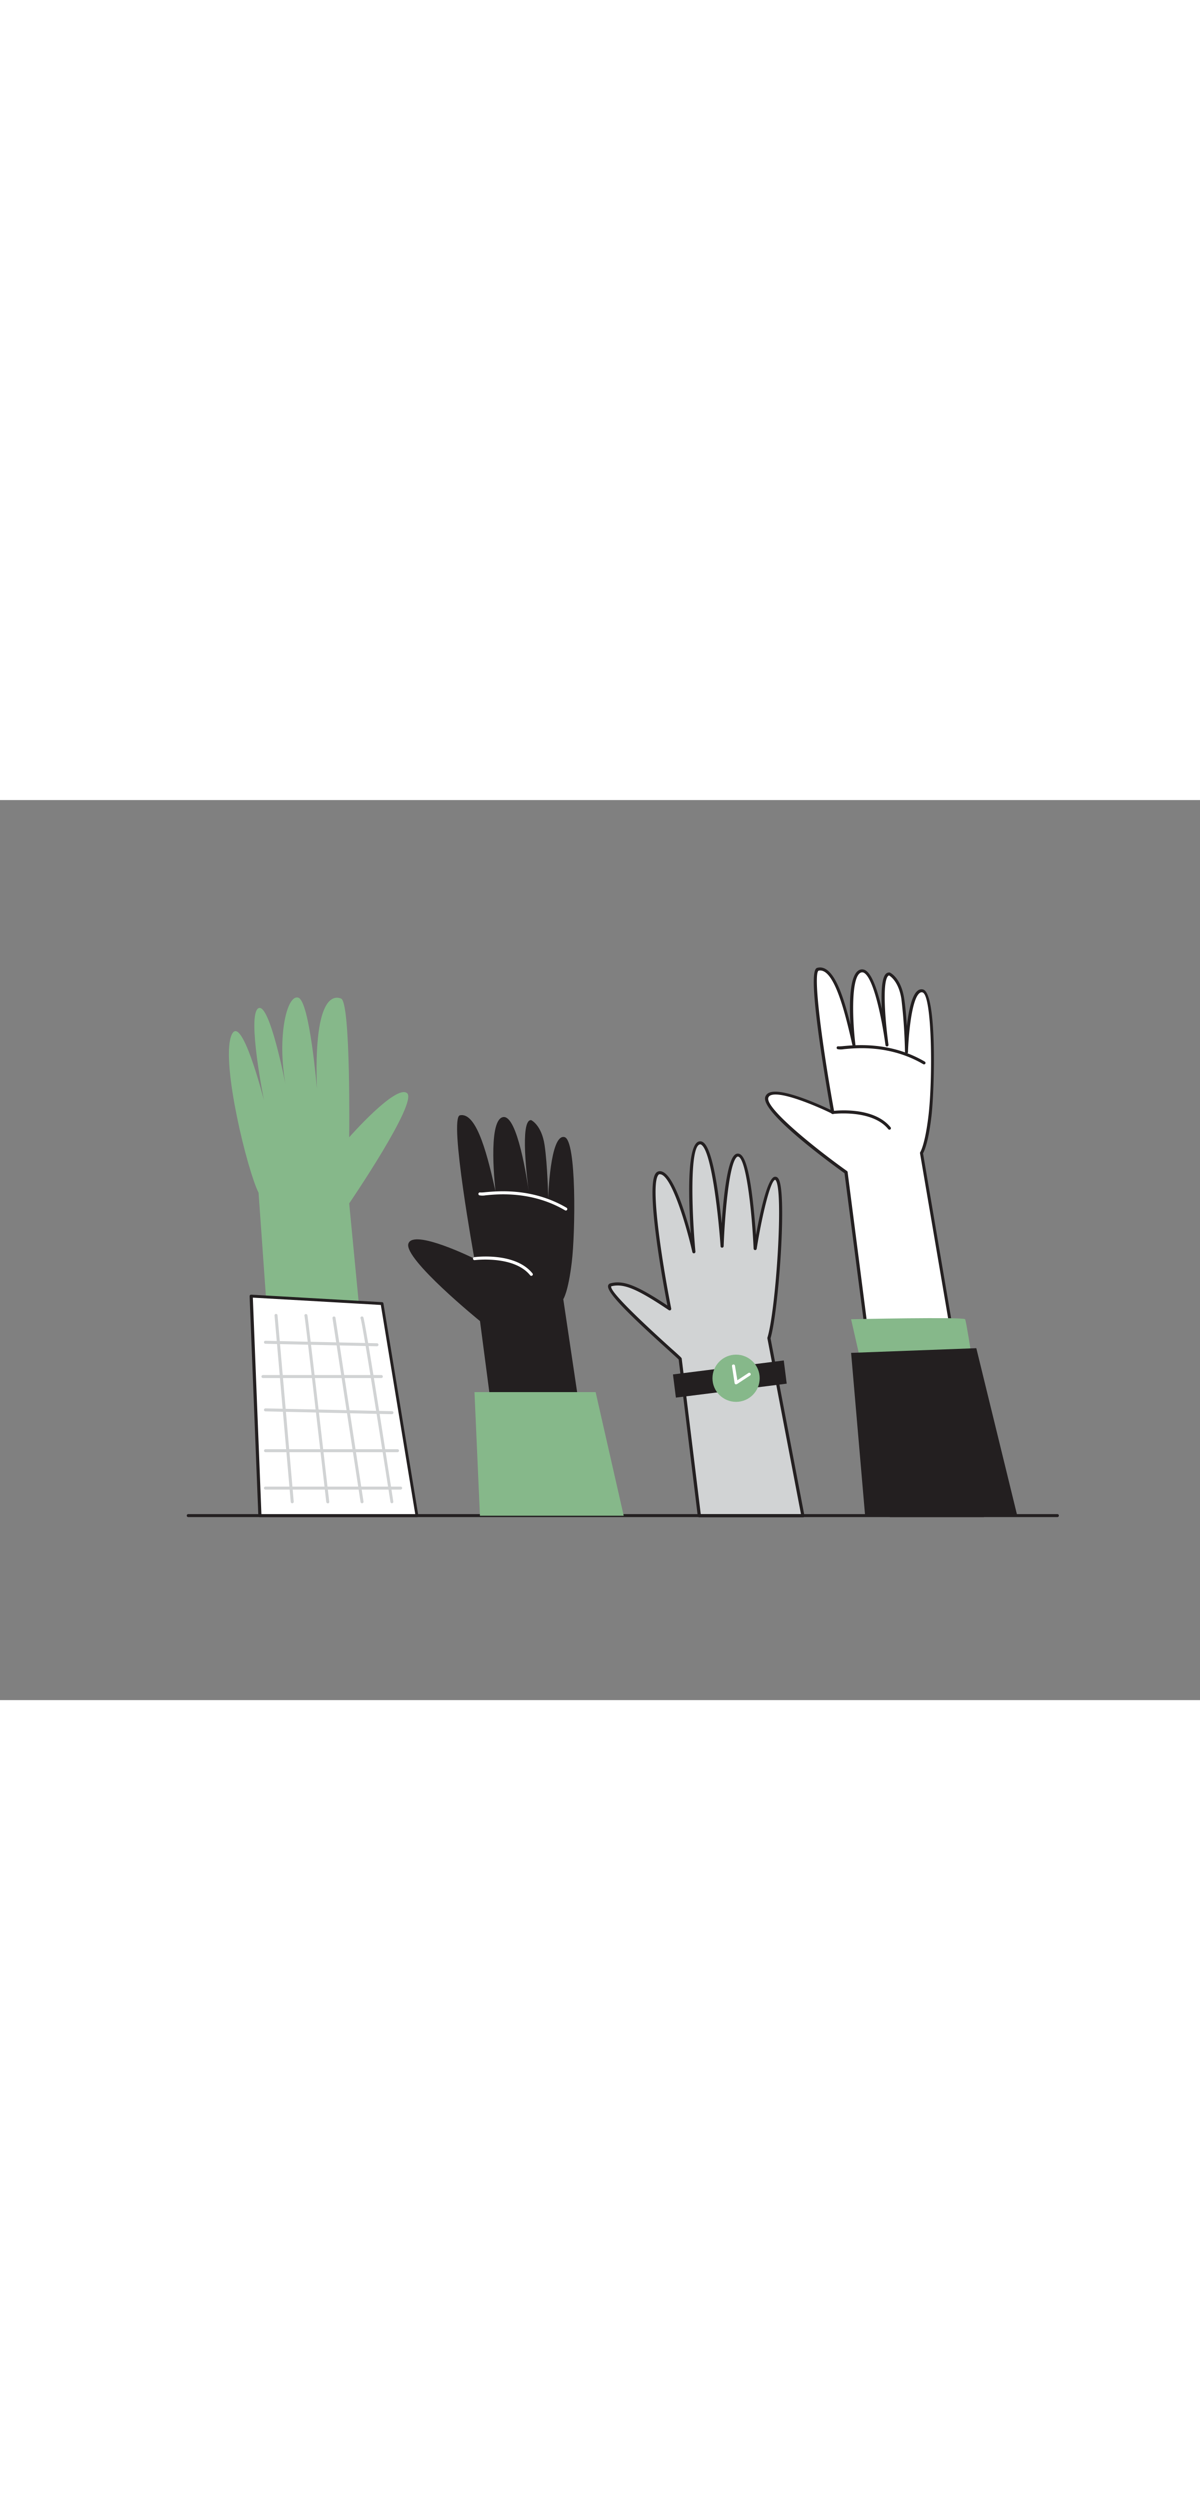 <svg xmlns="http://www.w3.org/2000/svg" viewBox="0 0 400 300" data-imageid="diversity-flatline" imageName="Diversity" class="illustrations_image" style="width: 144px;"><rect x="0" y="0" width="400" height="300" fill="#808080" stroke="none"/><g id="_213_diversity_flatline" data-name="#213_diversity_flatline"><path d="M93.81,238.54H126.4l-10-104.1s23-33.73,19.28-36.75-19.28,14.71-19.28,14.71.54-44.88-2.69-46.22-9.13.8-8.06,30.1c0,0-2.42-29.08-6.18-30.4S92.25,78.61,95.21,95c0,0-5.38-28-9.14-25.57S88,100.12,88,100.12s-7.79-30.72-11-21.31,5.43,44.56,9.19,52.09Z" fill="#86b88a" class="target-color"/><path d="M282,124.1,296.8,238.54h30.94L307.16,117.65s1.61-2.22,2.82-12.3,1.63-40.71-2.42-41.72c-4.84-1.21-5.44,20.4-5.44,20.4a175.32,175.32,0,0,0-1.21-17.78c-1-6.66-4.43-8.27-4.43-8.27-3.94-.41-1.25,20.72-.86,23.64-.42-3-3.73-25.77-8.62-24.65-5.24,1.21-2.42,24.8-2.42,24.8-2.42-10.69-6-26.65-11.89-25.4-3.72.79,4.84,47.77,4.84,47.77s-20.36-10.08-22-5S282,124.1,282,124.1Z" fill="#fff"/><path d="M327.75,239H296.8a.49.49,0,0,1-.49-.43L281.5,124.38c-3.63-2.59-28.06-20.29-26.42-25.43a2.28,2.28,0,0,1,1.35-1.42c4.15-1.76,16.91,4.06,20.43,5.73-.54-3.05-2.26-12.86-3.64-22.64-3.41-24.15-1.54-24.55-.63-24.74,5.14-1.1,8.44,9,10.89,18.94-.42-7.25-.33-17.47,3.41-18.33a2.19,2.19,0,0,1,1.79.39c2.21,1.52,4,7.19,5.28,12.78-.27-5.2-.11-10.24,1.29-11.69a1.54,1.54,0,0,1,1.28-.49l.16.05c.15.07,3.68,1.8,4.71,8.64.41,2.66.68,6,.87,9.17.58-4.89,1.65-10.31,3.62-11.8a2,2,0,0,1,1.79-.4c4.77,1.19,3.8,33.92,2.8,42.27-1,8.65-2.39,11.61-2.8,12.34l20.56,120.71a.56.56,0,0,1-.11.41A.52.52,0,0,1,327.75,239Zm-30.51-1h29.91L306.67,117.73a.51.51,0,0,1,.08-.38s1.57-2.35,2.73-12.06c1.46-12.09,1.27-40.35-2-41.18a1.06,1.06,0,0,0-.94.22c-2.79,2.11-3.75,15-3.88,19.72a.5.5,0,0,1-.5.48h0a.49.49,0,0,1-.5-.49,175.92,175.92,0,0,0-1.2-17.72c-.87-5.71-3.59-7.55-4.08-7.84a.51.51,0,0,0-.37.19c-1.78,1.83-1.2,12.81.15,22.89a.5.5,0,0,1-1,.13h0c-1.35-9.77-4-21.91-7-24a1.27,1.27,0,0,0-1-.24c-3.49.81-3.1,15.3-2,24.25a.51.51,0,0,1-.41.55.49.49,0,0,1-.57-.38c-2.22-9.79-6-26.16-11.31-25-1.92,1,1.15,24.79,5.23,47.19a.5.5,0,0,1-.19.49.51.51,0,0,1-.52,0c-4.49-2.22-16.91-7.65-20.49-6.14a1.33,1.33,0,0,0-.79.8c-1.09,3.42,15.51,16.81,26.22,24.44a.48.48,0,0,1,.21.34Z" fill="#231f20"/><path d="M296.48,109.88a.5.5,0,0,1-.39-.18c-5.41-6.7-18.37-5.08-18.5-5.06a.51.51,0,0,1-.56-.43.5.5,0,0,1,.43-.56c.56-.08,13.65-1.71,19.4,5.42a.49.49,0,0,1-.07.7A.45.45,0,0,1,296.48,109.88Z" fill="#231f20"/><path d="M308,88.11a.47.47,0,0,1-.25-.07c-11-6.47-22.25-5.43-26.48-5a5.85,5.85,0,0,1-2.07,0,.5.5,0,0,1,.35-.94,14.69,14.69,0,0,0,1.63-.1c4.32-.4,15.8-1.45,27.08,5.18a.51.51,0,0,1,.18.69A.52.52,0,0,1,308,88.11Z" fill="#231f20"/><path d="M160,173.67l8.51,64.87h30l-10.75-72.18s1.62-2.22,2.83-12.3,1.63-40.71-2.42-41.72c-4.84-1.21-5.44,20.4-5.44,20.4s-.21-11.13-1.21-17.78-4.44-8.27-4.44-8.27c-3.94-.41-1.24,20.72-.85,23.65-.42-3-3.73-25.78-8.62-24.65-5.24,1.2-2.42,24.79-2.42,24.79-2.42-10.68-6.05-26.65-11.89-25.4-3.72.79,4.83,47.77,4.83,47.77s-20.35-10.08-22-5S160,173.67,160,173.67Z" fill="#231f20"/><path d="M177.11,158.59a.51.51,0,0,1-.39-.18c-5.4-6.69-18.36-5.08-18.49-5.06a.5.5,0,0,1-.56-.43.49.49,0,0,1,.43-.56c.55-.08,13.65-1.71,19.4,5.42a.5.5,0,0,1-.07.7A.5.5,0,0,1,177.11,158.59Z" fill="#fff"/><path d="M188.6,136.82a.45.45,0,0,1-.25-.07c-11-6.46-22.25-5.43-26.49-5a5.87,5.87,0,0,1-2.07,0,.5.5,0,0,1,.35-.94,12.33,12.33,0,0,0,1.63-.1c4.33-.4,15.81-1.45,27.08,5.18a.51.51,0,0,1,.18.69A.49.49,0,0,1,188.6,136.82Z" fill="#fff"/><path d="M226.71,186.26l6.39,52.28h34.49l-11.31-59.21c2.69-8.61,5.64-49.19,2.69-53s-7.26,23.11-7.26,23.11-1.34-30.64-5.64-31.17-5.38,30.37-5.38,30.37-2.42-35.48-7.53-34.42-1.88,36.3-1.88,36.3-6.18-27.15-11.55-26.34,3.49,45.37,3.49,45.37c-11.29-7.58-15.59-9.09-19.62-8S225.64,184.94,226.71,186.26Z" fill="#d1d3d4"/><path d="M267.59,239.06H233.1a.54.54,0,0,1-.52-.45l-6.36-52.13c-.4-.41-1.8-1.67-3.39-3.11-12.84-11.6-20.69-19.25-20.13-21.53a1,1,0,0,1,.77-.75c4.24-1.14,8.77.6,19,7.39-1.32-6.84-7.34-39.19-3.95-44a1.67,1.67,0,0,1,1.12-.75c2.54-.39,5.28,3.94,8.36,13.21.88,2.66,1.66,5.34,2.28,7.61-.74-10.72-1.45-29.89,2.77-30.77a1.72,1.72,0,0,1,1.43.36c3.2,2.43,5.15,17.46,6.08,27,.56-8.36,1.81-20.71,4.36-22.88a1.48,1.48,0,0,1,1.2-.4c1.33.16,3.28,2,4.88,16.24.45,4,.76,7.95,1,10.88,1.32-7.33,3.75-18.77,6.14-19.39a1.17,1.17,0,0,1,1.27.52c3.1,3.95.09,44.51-2.56,53.29l11.29,59.1a.5.5,0,0,1-.11.42A.53.53,0,0,1,267.59,239.06Zm-34-1H267l-11.2-58.61a.53.53,0,0,1,0-.25c2.81-9,5.48-49,2.77-52.47-.06-.08-.15-.18-.2-.16-1.61.41-4.38,12-6.14,23a.53.53,0,0,1-.54.44.54.54,0,0,1-.49-.49c-.55-12.55-2.52-30.36-5.19-30.69a.48.48,0,0,0-.4.16c-2.84,2.42-4.14,22.27-4.39,29.71a.52.52,0,0,1-.51.5.48.48,0,0,1-.52-.48c-.58-8.5-2.85-31.13-6.32-33.76a.65.65,0,0,0-.59-.18c-3.39.7-2.7,22.3-1.47,35.74a.53.53,0,0,1-.44.56.53.53,0,0,1-.58-.4c-2.31-10.14-7.24-25.95-10.8-25.95h-.18c-.05,0-.22,0-.43.33-2.87,4.08,2.17,33.45,4.36,44.43a.53.53,0,0,1-.22.53.55.55,0,0,1-.58,0c-10.67-7.17-15.15-9-19.2-7.94-.49,1.31,6.18,8.21,19.79,20.52,2.26,2,3.35,3,3.59,3.32a.56.56,0,0,1,.12.26Z" fill="#231f20"/><path d="M352.46,239H62.75a.5.5,0,0,1-.5-.5.5.5,0,0,1,.5-.5H352.46a.5.5,0,0,1,.5.5A.5.5,0,0,1,352.46,239Z" fill="#231f20"/><rect x="224.67" y="189.09" width="37.23" height="7.79" transform="translate(-22.22 31.92) rotate(-7.18)" fill="#231f20"/><circle cx="245.36" cy="192.72" r="7.87" fill="#86b88a" class="target-color"/><path d="M245.36,194.73a.48.48,0,0,1-.2,0,.52.52,0,0,1-.29-.38L244,188.7a.5.5,0,0,1,.42-.57.5.5,0,0,1,.57.41l.79,4.85,3.64-2.38a.5.5,0,1,1,.54.83l-4.27,2.81A.57.57,0,0,1,245.36,194.73Z" fill="#fff"/><polygon points="207.9 238.54 198.54 197.34 158.16 197.34 159.98 238.54 207.9 238.54" fill="#86b88a" class="target-color"/><polygon points="86.61 238.54 83.7 165.36 127.32 167.85 138.95 238.54 86.61 238.54" fill="#fff"/><path d="M139,239H86.61a.5.5,0,0,1-.5-.48L83.2,165.38a.5.5,0,0,1,.15-.37.55.55,0,0,1,.38-.15l43.61,2.5a.49.49,0,0,1,.47.41l11.63,70.69a.54.54,0,0,1-.11.41A.52.52,0,0,1,139,239Zm-51.86-1h51.27l-11.47-69.71-42.66-2.44Z" fill="#231f20"/><path d="M97.41,234.4a.51.51,0,0,1-.5-.46l-5.4-62.12a.5.5,0,0,1,1-.09l5.4,62.12a.5.5,0,0,1-.46.54Z" fill="#d1d3d4"/><path d="M287,187.58l-3.3-14.53s37.59-.83,38,0,2.08,11.81,2.08,11.81Z" fill="#86b88a" class="target-color"/><polygon points="288.37 238.54 283.7 184.26 325.44 182.7 339.09 238.54 288.37 238.54" fill="#231f20"/><path d="M109.25,234.4a.51.51,0,0,1-.5-.45c-2.41-21-7-61-7.26-62a.49.49,0,0,1,.33-.61.52.52,0,0,1,.64.33c.21.66,6.1,51.95,7.29,62.22a.5.5,0,0,1-.44.55Z" fill="#d1d3d4"/><path d="M120.67,234.4a.5.5,0,0,1-.49-.43l-9.35-61.26a.5.5,0,0,1,1-.15l9.34,61.26a.49.49,0,0,1-.41.57Z" fill="#d1d3d4"/><path d="M130.64,234.4a.5.5,0,0,1-.49-.43c-2.56-16.48-9.33-59.58-9.93-61.12a.49.49,0,0,1,.18-.67.53.53,0,0,1,.7.19c.62,1,7.84,47.3,10,61.45a.49.49,0,0,1-.41.57Z" fill="#d1d3d4"/><path d="M125.65,182.06h0l-37.17-.83a.5.5,0,0,1-.49-.51.48.48,0,0,1,.51-.49l37.18.83a.5.5,0,0,1,.48.51A.49.49,0,0,1,125.65,182.06Z" fill="#d1d3d4"/><path d="M127.11,192.65H87.65a.5.5,0,0,1-.5-.5.5.5,0,0,1,.5-.5h39.46a.5.5,0,0,1,.5.5A.5.5,0,0,1,127.11,192.65Z" fill="#d1d3d4"/><path d="M130.64,204.7h0l-42.16-.94a.49.49,0,0,1-.49-.51.5.5,0,0,1,.51-.49l42.16.94a.49.49,0,0,1,.49.51A.51.51,0,0,1,130.64,204.7Z" fill="#d1d3d4"/><path d="M132.51,217.37h-44a.5.5,0,0,1-.5-.5.5.5,0,0,1,.5-.5h44a.5.5,0,0,1,.5.5A.51.51,0,0,1,132.51,217.37Z" fill="#d1d3d4"/><path d="M133.55,229.83H88.48a.5.5,0,0,1-.5-.5.5.5,0,0,1,.5-.5h45.07a.5.5,0,0,1,.5.5A.51.51,0,0,1,133.55,229.83Z" fill="#d1d3d4"/></g></svg>
